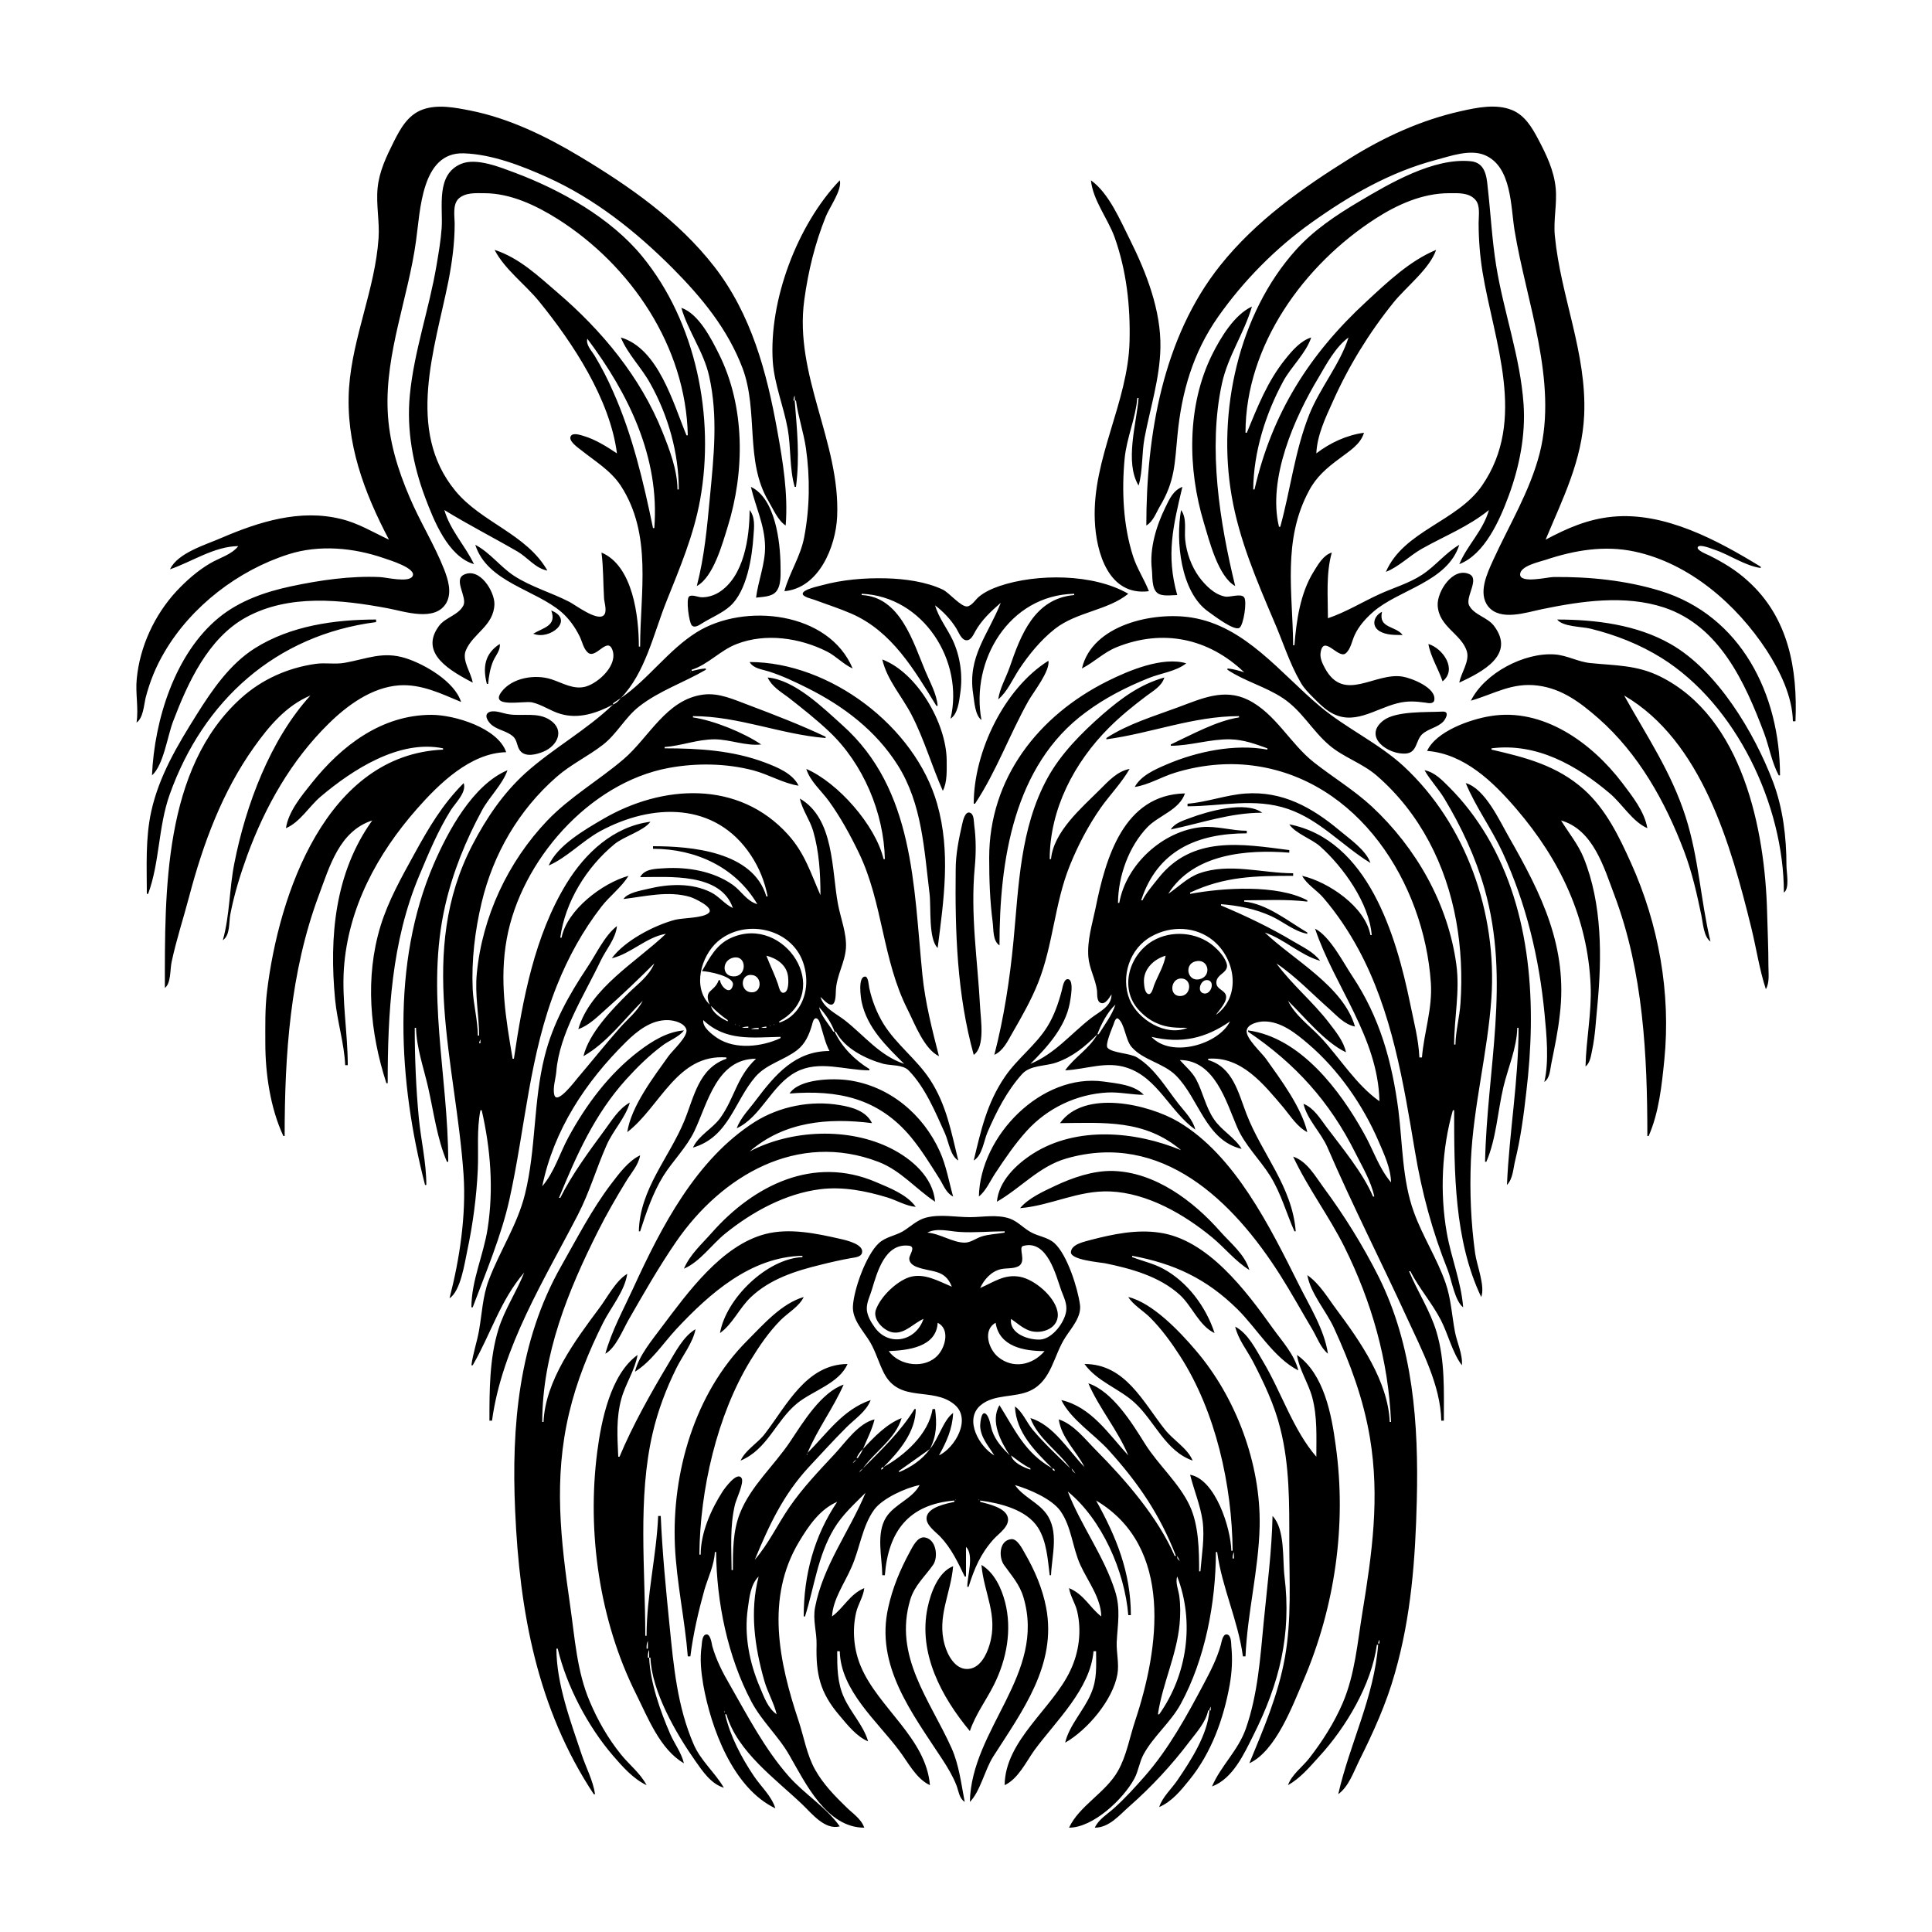 <?xml version="1.0" encoding="UTF-8"?>
<svg xmlns="http://www.w3.org/2000/svg" xmlns:xlink="http://www.w3.org/1999/xlink" width="1500pt" height="1500pt" viewBox="0 0 1500 1500" version="1.1">
<g id="surface1">
<path style=" stroke:none;fill-rule:nonzero;fill:rgb(0%,0%,0%);fill-opacity:1;" d="M 302 419 C 289.727 413.27 278.305 406.238 265 403 C 233 395 201.246 405.062 172 417.578 C 159.707 423 138 429.172 132 442 C 149 436.164 166.434 424.156 185 424 C 179.684 430.777 170.246 433.141 163 437.453 C 153.199 443.281 144.836 450.672 137 459 C 119.977 477.402 108.562 502 106.172 527 C 105 538.18 107.75 550.004 106 561 C 111.176 557.457 111.68 547.785 113 542 C 116.371 529.023 121 517.543 127.859 506 C 148.672 470.617 185 442.773 224 430.344 C 247.898 422.719 274.582 425.242 298 433.344 C 301.805 434.66 324.242 441.332 320.168 447.578 C 316.969 452.48 300 448.281 295 448.039 C 271.988 447 248.48 450.422 226 455.211 C 205.992 459.473 186 466.387 170 479.465 C 135.82 507.371 119.848 559.016 118 602 C 127 594.027 130 571.441 134.426 560 C 145.844 530.004 161.602 495.469 191 479.312 C 224.453 461 264.93 465.535 301 472.262 C 314 474.691 338 483.129 346.582 468 C 351 460.016 347.906 450 344.797 442 C 337.246 422.789 326 405 318 386 C 308.777 364.488 302 342.516 301 319 C 299 274.148 317 231 323 187 C 326.344 164 326.98 118 360 119.043 C 381.988 119.742 405.207 128.773 425 137.695 C 461.805 154.285 493.625 179.625 522 208 C 544.859 231 565 255.426 576.574 286 C 589 319.438 578.25 358.145 596.605 389 C 600.176 395.004 604 404.188 610 408 C 611.957 383.207 607.828 358.426 603.426 334 C 595.246 288.668 583.32 244.027 554.574 207 C 526.562 171 488.777 144.652 450 121.398 C 423.82 105.699 395 91.719 365 85.805 C 353.176 83.484 339.664 80.809 328 85.094 C 316.711 89.242 310.855 99.82 305.754 110 C 300 121.477 294.426 133.043 293.172 146 C 291.914 159 294.805 172 293.91 185 C 291.207 224.469 273.801 261.402 271 301 C 268.176 343.578 282.559 382.047 302 419 M 890 408 C 895.418 404.805 897.496 398.227 900.605 393 C 912.289 373.355 912 360 914.172 338 C 917.355 304.508 926.211 273.789 945.723 246 C 965.254 218.176 990.312 192.75 1018 173 C 1047.938 151.645 1079.242 133.562 1115 124.117 C 1126.328 121.121 1141.492 115.547 1153 120.531 C 1173.742 129.523 1172.859 160.359 1175.922 179 C 1184.957 234.07 1209.676 296.176 1195.371 352 C 1187.852 381.352 1171.707 407.648 1159.23 435 C 1154.617 445.117 1147.238 460.742 1155.559 471 C 1164.996 482.41 1185 475.484 1197 473.004 C 1227.648 466.656 1261.598 461.652 1292 471.672 C 1335 486 1354.738 529.656 1369.574 569 C 1373.688 580 1375.484 591.641 1381 602 L 1382 602 C 1382 539.34 1351.875 478 1289 458.723 C 1262.254 450.578 1233.863 447.672 1206 448.004 C 1201.715 448.055 1180.207 453.32 1180.207 446 C 1180.207 439.367 1195.289 436.238 1200 434.668 C 1222.414 427.195 1245.57 423.23 1269 428.211 C 1311.727 437.297 1348.281 469.258 1371.656 505 C 1382 521 1391.602 540.688 1392 560 L 1394 560 C 1395.738 519.547 1388.652 479.41 1356.984 451 C 1347.938 442.684 1337.855 436.676 1327 431.246 C 1325.566 430.531 1316.688 427.133 1318.207 424.672 C 1319.742 422.184 1328.922 426.07 1331 426.746 C 1343 430.676 1354.312 439.102 1367 441 L 1367 440 C 1333.562 419.535 1292.594 397.289 1252 401.172 C 1232.855 403 1216.727 410.098 1200 419 C 1213.348 387 1228.402 357.613 1229.961 322 C 1232 274 1211.68 230.211 1207.172 183 C 1205.988 170.641 1209 158.246 1207.828 146 C 1206.5 132.27 1200.57 120.027 1194.219 108 C 1189.469 99 1183.828 89.492 1174 85.477 C 1161.523 80.375 1146.652 83.504 1134 86.348 C 1103.355 93.246 1074.59 106.34 1048 123 C 1010.891 146.133 974.996 171.516 947.449 206 C 902.684 262.043 890 338.172 890 408 M 1133 423 C 1122.246 429.215 1114.438 439.547 1104 446.301 C 1093.754 453 1082 456.27 1071 461.309 C 1057.613 467.438 1044.992 475.266 1031 480 C 1031 463.117 1029.387 445.414 1034 429 C 1027.383 431 1023.285 438.395 1019.812 444 C 1009.539 460.574 1006.512 481.828 1005 501 L 1004 501 C 1003.66 460 995.559 419.504 1016.309 381 C 1022 370.16 1030.289 363.16 1040 356 C 1047.336 350.367 1056.258 345.23 1059 336 C 1045.559 337.809 1032.695 343.777 1022 352 C 1022.602 338.039 1029 324.547 1034.695 312 C 1047 284.383 1062.809 258.629 1081.805 235 C 1091.617 222.793 1110 208.77 1115 194 C 1094.395 202.578 1077.211 219.008 1061 234 C 1016.477 275 987.523 321.012 974 380 L 973 380 C 973.238 351 982.574 321.332 996.309 296 C 1002.43 284.715 1014.176 274 1018 262 C 1009.605 264.68 1003.176 272.301 997.809 279 C 984 296.137 976.316 316 968 336 L 967 336 C 967 268 1012.559 205.383 1068 169.691 C 1084.992 158.754 1104.477 150.031 1125 150 C 1131.988 150 1140.484 149.312 1145.566 155.215 C 1149.43 159.699 1148 167.508 1148 173 C 1148 185.832 1148.984 198.328 1151 211 C 1160 265.633 1185.801 326.047 1150.652 377 C 1131.414 405 1089.773 412.086 1076 444 C 1086 440.148 1094.484 431.359 1104 426.004 C 1121.797 416 1139.887 409 1156 396 C 1151.418 412.141 1139.316 423 1133 438 C 1152.855 430.32 1164.445 403.57 1171.32 385 C 1179.574 362.691 1184.547 338 1182.91 314 C 1180.379 277.047 1167.43 242.367 1161.59 206 C 1158.344 185.797 1157.344 165.32 1155 145 C 1154.223 136.211 1152.711 126.293 1142 125.199 C 1113 122.246 1078.711 142.547 1055 156.602 C 1037.387 167.047 1019.957 178.684 1006.172 194 C 961.441 243.695 944.984 320.137 956.25 385 C 962 418.789 975.699 450.664 989 482 C 995.734 497.344 1001 514.523 1009.34 529 C 1012 534 1016 538 1020 542 C 1023.754 545.766 1027.508 549.559 1032 552.449 C 1050.453 564.34 1066.941 550.496 1085 546 C 1092.855 544 1099 544.488 1107 545.57 C 1109 546 1113 546.605 1113.574 543.684 C 1115.391 534 1096 526.52 1089 525.324 C 1067.387 521.723 1043.637 546.047 1028.801 519 C 1026.883 515.504 1024.715 511.117 1025.27 507.004 C 1027.297 492.008 1038.93 511.645 1044.609 507.379 C 1048.672 504.324 1049.688 497.367 1051.785 493 C 1055 486.082 1060.25 480.219 1066 475.184 C 1086 457.629 1123.781 452 1133 423 M 368 438 C 361 423.367 349.582 411.805 345 396 C 363.758 407.523 383 417.301 402 428.336 C 409.844 433 415.777 441.328 425 443 C 408.758 414.492 373.773 405.766 353.465 381 C 314.852 334 337.641 270.797 348.199 218 C 351 203.5 353 188.789 353 174 C 353 168 351.234 159 356 154.277 C 361.414 149.301 369.34 150 376 150 C 396.352 150.031 416 159.359 433 170.055 C 489.965 206.129 532.578 269.172 534 338 L 533 338 C 522.734 313.312 511.254 270.605 482 262 C 487.512 275.234 498.211 285.477 505 298 C 518.836 322.754 527 351.754 527 380 L 526 380 C 525.875 364.75 519.812 349 514.199 335 C 497.242 292.742 467.34 256.664 433 227.27 C 417.805 214.266 403.391 200.32 384 194 C 391.848 209.207 407.797 220.777 418.539 234 C 444.723 266.219 473.551 309.812 479 352 C 470.941 346.668 462.336 341.188 453 338.438 C 450.707 337.766 444.773 335.695 443.176 338.605 C 441 342.27 448.73 347.527 451 349.336 C 461.855 358 474 365.148 481.898 377 C 506.676 415 497 460.207 497 502 L 496 502 C 496 479 491.539 439.391 467 429 C 468.531 441.113 468.262 453 469 465 C 469.316 468.293 471.746 475.539 468.398 478 C 462.891 482 446.922 469.801 442 467.258 C 427.914 460 412.289 455.66 399 447 C 388.367 440 380.293 428.828 369 423 C 378.285 452.078 415.676 457.699 435.996 475.301 C 441.848 480.367 446.574 487.094 450 494 C 451.996 498 452.965 503.648 456.395 506.629 C 462.457 512 471.254 494.555 475.258 504.062 C 480.297 516.031 464.922 530.012 455 533 C 445.438 535.793 436.832 530.211 428 527.359 C 415.59 523.352 397.852 526.02 389.434 537.039 C 379.633 550 406.699 544 413 545.289 C 420.734 547 427.406 552 435 554.23 C 449.27 558.508 463.371 553.645 476 547 C 455.203 567 429.355 581 408 600.172 C 390.539 616 377.57 635.227 366.785 656 C 323.727 739 353.949 825 359.91 912 C 362 943.555 356.898 977.473 349 1008 C 357.707 1002.246 360.715 980.742 362.789 971 C 367.168 950.441 370 929 370.961 908 C 371.637 892.566 370 877.301 373 862 L 374 862 C 380.922 892.199 383.352 923.215 378.574 954 C 375.406 974.445 366 994.195 366 1015 L 367 1015 C 377.195 988 389.34 959.238 395.574 931 C 407.918 875.129 410.914 818.832 432.449 765 C 441.168 743.203 452.496 722.582 466.887 704 C 473.441 695.535 482.289 689.129 488 680 C 467.875 685.504 440.168 706.391 436 728 L 435 728 C 438.754 700.117 455.484 673.176 477 655.465 C 484.523 649.27 499.551 645.262 505 638 C 476.41 641.691 454.387 662.211 439.812 686 C 415.172 726.219 405.773 776 399 822 L 398 822 C 392.656 790.574 387.625 761.094 393.426 729 C 404.371 668.406 457.336 607.77 519 596.262 C 540.477 592.254 563.809 592.574 585 598.152 C 596.684 601.23 608.258 608.238 620 610 C 615.547 600.527 603.293 595.59 594 592.062 C 569 582.59 542.41 581 516 581 L 516 580 C 529.359 579 541.332 574 555 574.004 C 567 574.148 578.949 579.324 591 578 C 577.293 568.789 554.371 559.418 538 557 L 538 556 C 573.438 556.004 606.219 570.23 641 573 L 641 572 C 621.422 562.723 601.309 555 581 547.32 C 569.805 543.176 558.277 537.691 546 539.289 C 517.238 543.035 504 572.543 484 589.562 C 464.715 606 442.582 618.66 425 637 C 394.355 669.078 374.387 711.75 370.172 756 C 368.617 772.27 371.867 787.816 372 804 L 371 804 C 370.898 792 367.566 780.051 367 768 C 366 745.629 368.719 722.766 373.883 701 C 382.883 663.078 402.602 629.074 432 603.285 C 443.238 593.43 456.352 587.34 468 578.32 C 478.852 570 485.211 557.172 496 548.668 C 511.684 536.312 530.902 530 548 520 L 548 519 C 544.18 519.176 540.707 520.152 537 521 L 537 520 C 549.711 516 559.391 504.75 572 500 C 594.418 491.316 620.906 495.191 642 505.809 C 649.191 509.43 654.719 515.754 662 519 C 643.492 474.785 577.934 467.809 541 490.816 C 518.852 504.613 503.516 527.285 482 542 C 501 522.574 507.508 491.707 517.398 467 C 527.742 441.16 538.605 415.551 543.574 388 C 555.18 323.656 540.457 250.117 498.574 199 C 474.23 169.285 435.633 147.617 400 134.191 C 388.664 130 370 122.207 358 127.227 C 338.234 135.496 344 160.453 342.91 177 C 342.25 186.652 340.527 196.461 338.918 206 C 333.211 240 321.438 272.703 318.172 307 C 315.609 334 320.656 361 330 386 C 336.777 404 347.746 432 368 438 M 652 140 C 618.988 174.516 596.809 233.379 600 281 C 601.297 298.5 608.461 315.738 611.574 333 C 614.176 347.426 612.914 364.184 617 378 L 618 378 C 621 354.23 618.875 334.57 617 311 L 618 311 C 619.676 323.441 623.891 335.52 625.727 348 C 629 371.012 628.703 394.129 624.391 417 C 621.52 432.211 612.996 444.383 609 459 C 635.871 456.641 648.938 424.371 649.961 401 C 652.48 343.477 616.473 291.434 624.426 233 C 627.477 210.598 632.727 189 641.199 168 C 644 161.004 653.996 147.277 652 140 M 847 140 C 848.551 155.477 860 169.52 865.309 184 C 874.617 210.156 877.66 237.395 876.984 265 C 875.82 312.539 847.93 356 850 404 C 851 429.246 860.895 463 892 459 C 888.41 449.746 882.789 441.488 879.746 432 C 872 408.098 870.801 380.777 873.172 356 C 874.699 340 881.707 324.832 883 309 L 884 309 C 882.449 328.625 873 358.754 884 377 C 887.355 365.648 886.371 352 888.609 340 C 892.977 317 900.488 293.73 900.945 270 C 901.508 241 890 211.562 877.246 186 C 869.691 171 861 150 847 140 M 959 455 C 947 405.797 937.793 348.191 948.66 298 C 953.355 276.328 965.996 258.703 972 238 C 958.273 244.395 947.785 262 941.246 275 C 921.312 315 922 364.051 934.719 406 C 938.809 419.578 945.836 447.777 959 455 M 529 239 C 534.281 257.332 546.309 273 550.574 292 C 557.605 323.371 554.176 354.418 551.172 386 C 548.906 409.754 547 431.715 541 455 C 553.867 448.062 560.867 422.199 564.973 409 C 578.305 366.152 578.574 315.758 558.246 275 C 552.27 263.016 542.434 243.566 529 239 M 1047 262 C 1040.453 282.684 1024.609 301.438 1016.449 322 C 1005.227 350.289 1002 380.023 994 409 L 993 409 C 984 371.746 1005 324.191 1023.801 293 C 1030 282.402 1036.902 269.434 1047 262 M 456 263 C 488 305.621 512.324 355.188 508 410 L 507 410 C 499.59 374.102 491 337.57 476 304 C 471.891 294.465 467 285 461.574 276 C 459.188 272.164 454.75 267.707 456 263 M 617 307 L 617 311 L 616 311 C 616.176 309.316 616.316 308.508 617 307 M 583 378 C 586.617 393.621 593.66 407.473 593.984 424 C 594.25 437.559 588.723 450.66 587 464 C 591.852 463.387 598.809 463.449 602.348 459.582 C 606.824 454.688 606 445.137 605.996 439 C 605.777 420.594 602 387 583 378 M 914 462 C 905.215 430.809 910.809 408.352 918 378 C 910.766 380.824 908 387.395 904.758 394 C 897.727 408.297 892.387 426 894.285 442 C 894.895 447.176 894 456.562 898.434 460.258 C 902 463.375 909.504 462 914 462 M 582 396 C 581.941 417.164 577.703 447.789 558 460.004 C 554 462.445 548.645 464.062 544 463.672 C 541.715 463.48 537 461.402 535 463.117 C 532.457 465.336 534.965 483 537 485.379 C 539.172 488 542.953 485.262 545 484 C 551.848 479.695 560.848 476 566.816 470.609 C 579.879 459 583.992 432.387 585 416 C 585.535 409.316 586.438 401.578 582 396 M 917 396 C 912.633 419.504 916.52 459.59 938 474.777 C 941.852 477.492 958.578 490.477 962.438 487.34 C 965.484 485 968.355 467 965.934 463.758 C 963.387 460.441 954.703 464 951 463.148 C 942.73 461.523 935.91 454.512 931 448 C 925 439.711 921.191 429.223 920.172 419 C 919.41 411.406 921.699 402.598 917 396 M 303 419 L 302 420 L 303 419 M 1200 419 L 1199 420 L 1200 419 M 367 530 C 365.859 522.273 358.402 512.824 361.66 505.016 C 367.262 491.598 383.395 486 383.871 469 C 384 459.184 372.387 440.082 360 446.27 C 352 450.34 362.879 463.605 359.805 470 C 356 477.648 345.766 479.27 340.789 486.016 C 324.934 507.512 350.445 521.191 367 530 M 1133 530 C 1150.969 521.609 1176.809 508.355 1160 486.016 C 1154.969 479.199 1144.387 477.531 1140.613 470 C 1137.453 463.625 1149 449.496 1140.773 445.746 C 1127.926 440 1115.629 459.41 1116.211 470 C 1117 486.82 1135 492.191 1138.938 506 C 1141 513.707 1134.277 522.574 1133 530 M 727 548 L 728 548 C 727.172 538.531 722 529.652 718.426 521 C 708.926 498.352 698.891 463.367 669 462 L 669 461 C 716.887 463.059 748.691 513.223 738 558 C 743.738 554.211 744.66 544.359 745.57 538 C 747.562 524.109 745.555 509.707 739.691 497 C 735.465 488 728.82 479.789 726 470 C 732.543 475 738.203 481 742.539 488 C 744.262 490.789 746.293 496.574 750 497.078 C 753.836 497.578 755.844 492.582 757.309 490 C 762.336 481.145 769.422 474.621 777 468 C 767 493.246 751 509.801 755.59 539 C 756.492 544.773 757 555.312 762 559 C 753.438 513 783.348 462.047 834 461 L 834 462 C 803 464.703 792.43 493.277 783.922 518 C 781 526.371 776.305 534.156 775 543 C 781.918 537.27 786.168 527.477 791 520 C 798.824 508.215 807.906 497.047 819 488.285 C 835.867 475 860 474 876 461 C 848.984 445.293 804.961 445.195 776 455.004 C 770.312 457 764.652 459.457 760 463.328 C 757.445 465.461 754.48 470.395 750.949 470.824 C 746.23 471.398 736.883 460.117 732 457.785 C 719 451.605 702.234 449.363 688 449.016 C 671.273 448.605 654.172 450 638 454.43 C 635.465 455.145 623.207 457.645 623.207 461 C 623.207 463.352 630.285 465 632 465.574 C 641.691 469.199 651.496 472.285 661 476.426 C 692.48 490.133 709.809 520.016 727 548 M 726 469 L 725 470 L 726 469 M 428 474 C 432.285 485.777 422.461 487.082 414 492 C 426.812 497.363 446.438 481.297 428 474 M 1089 493 C 1083.547 485.738 1070 488 1073 475 C 1066.852 478.031 1064.262 485.691 1071 490 C 1076.312 493.176 1083 493 1089 493 M 840 519 C 849.508 514.148 856.855 506.562 867 502.453 C 902.93 488 938.367 495.555 966 522 C 961.691 520.621 957.523 519.371 953 519 L 953 520 C 966.453 529 982.395 533 996 542.004 C 1011 552 1018.691 567.203 1032 578.531 C 1043 588 1057.648 592.434 1069 602.289 C 1102.555 631.43 1122.75 671.605 1130.574 715 C 1134.383 736.109 1135.371 757.672 1133.91 779 C 1133.18 789.695 1130.223 800.301 1130 811 L 1129 811 C 1129 790.098 1133.543 770 1130.719 749 C 1124.359 701.805 1099.637 658.34 1065 626.09 C 1051 613.18 1034.82 603.477 1020 591.789 C 1001.73 577.383 990.211 553.828 969 543.371 C 950.355 534.184 932.867 542.391 915 549 C 896.211 556 875.82 562 859 573 L 859 574 C 893.762 569.32 926.379 556.004 962 556 L 962 557 C 944.582 559.609 924.926 570.551 909 578 L 909 579 C 924.461 579 939.566 573.711 955 574.016 C 965.434 574.223 974.383 577.559 984 581 L 984 582 C 958.789 577.32 929.273 583.473 906 593.426 C 897 597.266 885.836 602.078 881 611 C 891.699 609.398 901.68 603.223 912 600.027 C 931.309 594.043 951.977 591.797 972 594.285 C 1054.652 604.57 1105.613 685.656 1110.91 763 C 1112.285 783.105 1105.602 801.395 1104 821 L 1102 821 C 1101.391 806.809 1097.617 793 1094.801 779 C 1084 726.477 1062.191 652 1001 640 C 1005.668 647.129 1018.355 651.238 1025 657.176 C 1042.965 673.211 1062.973 701.16 1065 726 L 1064 726 C 1060 704.012 1031.371 684.715 1011 680 C 1014.57 686.684 1022.445 691.195 1027.422 697 C 1038 709.371 1046.938 722.664 1054.691 737 C 1080.801 785.27 1089.617 840.535 1098.586 894 C 1103.957 926.02 1111.969 955.828 1124 986 C 1127 993.605 1129.52 1010.133 1136 1015 C 1134.426 995.039 1126.656 976.598 1123.25 957 C 1117.852 926 1119.383 892.141 1128 862 L 1129 862 C 1129 909.777 1129 963 1150 1007 C 1153.277 998.598 1146.473 982.066 1145.281 973 C 1142 949.219 1140.988 925.004 1142 901 C 1143.895 858.668 1155 817.242 1157.91 775 C 1162.406 709.383 1138.609 640.293 1090 595.09 C 1070.453 577 1045.426 565.699 1025 548.562 C 994.336 523 967 486.082 925 479.438 C 895.348 474.762 848 485 840 519 M 114 694 L 115 694 C 124 669.68 122.824 642 131.691 617 C 157.734 543.828 214.176 493 292 483 L 292 481 C 259.867 481 225.703 485.832 198 503.23 C 178.484 515.484 164.605 535.789 152.574 555 C 137.762 578.656 123.512 602.391 117.426 630 C 112.801 651 114 672.676 114 694 M 1209 481 C 1213.352 486.719 1228.172 486.422 1235 488.129 C 1254.578 493.02 1272.824 500.145 1290 510.812 C 1348 547 1385 625.188 1385 693 C 1389.656 689.785 1387 677.406 1387 672 C 1387 650.199 1384.316 627.523 1376.574 607 C 1362 568.664 1333.289 520.621 1297 500 C 1270.797 485 1238.68 481 1209 481 M 388 500 C 376.254 507.484 374.699 518.246 378 531 L 379 531 C 379.484 525 380.574 518.668 383 513 C 384.832 509 388.766 504.594 388 500 M 1109 500 C 1110.723 510.012 1116.84 519.309 1120 529 C 1131.668 519.75 1120.27 503.348 1109 500 M 128 767 C 132.801 763.609 132 752.582 133.211 747 C 136.848 729.82 142.402 713 146.883 696 C 157.715 655 172.527 614.73 197.289 580 C 208.828 563.816 222.234 547.816 241 540 C 209.867 574.109 190.801 625.277 182 670 C 178 689.809 178.473 710.523 173 730 C 178.812 726.016 177.605 716.258 178.805 710 C 181.809 694.312 186.559 679 192 664 C 206 626 226 590.594 255 562.004 C 269.629 547.551 288.754 533.578 310 532.09 C 327.281 531 342.531 538.566 358 545 C 352.957 529.211 330 515.812 315 511.027 C 297.391 505.434 285 511.473 268 514.535 C 260.438 516 252.605 514.34 245 515.43 C 223.355 518.527 203.258 527.461 187 542.172 C 126.719 596.707 128 692.586 128 767 M 1142 544 C 1160.219 538.754 1173.895 529.676 1194 532.289 C 1212.918 534.746 1227 545.5 1241 557.715 C 1272.227 585.207 1293 622.465 1307.574 661 C 1313.734 677.328 1317.477 694 1321 711 C 1322.227 717 1322.789 727.363 1328 731 C 1320.32 698.75 1318.938 666.059 1308.656 634 C 1297.5 599.215 1278.516 571.461 1261 540 C 1321.352 575.258 1343.91 656.32 1359.625 720 C 1363.582 736.031 1365.875 752.246 1371 768 C 1374 762.816 1373 756 1373 750 C 1373 736.281 1372.348 722.656 1372 709 C 1370.418 644 1352.984 557.008 1289 525.246 C 1270.836 516.23 1254.223 516.797 1235 514.824 C 1225.418 514 1216.73 508.758 1207 508.09 C 1183.262 506.465 1152.637 522.645 1142 544 M 685 512 C 688.723 528.074 700.316 540.621 707.742 555 C 717.617 574.129 723.348 594.48 732 614 C 735.582 607.262 735 597.477 734.996 590 C 734.656 561.602 712.238 522.324 685 512 M 814 513 C 779.637 534.555 756 583.699 756 624 L 757 624 C 773.609 599 783.828 570.164 798.574 544 C 802.602 537 815.32 521 814 513 M 582 514 C 584.969 519.137 591.703 519.645 597 521.344 C 607.391 524.676 617.262 529.379 627 534.246 C 655 548.27 679.969 567.195 696.945 594 C 715.973 624.039 717.504 659.734 721.715 694 C 722.973 704.238 720.699 729 728 736 C 732.797 698.254 738.254 661.434 727.574 624 C 710.457 564.027 644.25 514 582 514 M 776 734 C 776 668.598 786.809 594.254 843 553 C 858 541.793 874.668 533.332 892 526.398 C 901 522.734 913.266 521.246 921 515 C 902.57 509.551 876.266 520.641 860 528.754 C 806 555.621 768 604.398 768 666 C 768 683 768.547 699.281 770.719 716 C 771.473 721.805 770.672 730.465 776 734 M 536 521.332 C 536.773 521.332 536 521.832 535.668 521.668 L 536 521.332 M 596 526 C 599.227 533 606 537 612 541.426 C 622.945 550 633.883 558.633 643.961 568.172 C 670.176 593 686.258 631.055 687 667 L 686 667 C 679.75 640.684 650.547 607.594 626 597 C 629 606.652 637.766 614 643.57 622 C 652.648 634.621 659.984 648.031 666.742 662 C 685.625 701.031 684.918 745 704.758 784 C 710.277 795 717.578 814.562 729 820 C 723.758 799.734 718.262 778 716.168 757 C 709.238 688 710 613 654 563 C 639 549.508 616.965 527.832 596 526 M 772 819 C 778.965 815.727 782.312 808.414 786 802 C 793.305 789.293 800.559 776.645 806 763 C 817.73 733.582 818.688 701.504 830.605 672 C 836.969 656.238 844.945 641 854.723 627 C 861.836 617 870.867 607.766 877 597 C 867.602 598.695 860.48 606.52 854 613 C 839.871 627.125 818 645.629 816 667 L 815 667 C 815 628.348 834 592 861 565 C 869.977 556.012 879.859 548.016 890 540.375 C 895.352 536.344 902 532.766 904 526 C 885 531.387 870.742 542 856 554.719 C 839.766 569 823.762 585 813.312 604 C 791.914 643 790.945 688 786.828 731 C 784 760.43 779.418 790.324 772 819 M 482 542 C 480 544.445 478.762 545.699 476 547 L 476 546 L 482 542 M 380 552.781 C 374.879 555 379.375 561 382 563.062 C 386.84 566.812 393.309 567.582 397.941 571.418 C 401.879 574.68 400.949 579.086 403.742 582.773 C 407.883 588.23 416.777 585.734 422 583.535 C 432.895 579 438.777 566.742 426.984 559 C 417.422 552.668 405.586 556.211 395 554.562 C 390.738 554 384.348 551.074 380 552.781 M 1119.941 552.484 C 1107.75 553.141 1083.84 551.801 1074 559.418 C 1057.754 572.027 1078 586.445 1091.996 585 C 1100.234 584 1099.184 575.02 1104 570.215 C 1108.934 565.555 1116.188 565 1120.773 560 C 1123 557.266 1125.355 552.191 1119.941 552.484 M 222 643 C 232.996 638.344 239.996 626.039 249 618.438 C 273.781 597.52 310 574.008 344 581 L 344 582 C 253.199 586 216.336 694.574 207.285 770 C 205.688 783.301 206 796.617 206 810 C 206 833.648 209.91 860.422 220 882 L 221 882 C 221 819 225.262 754.688 247.574 695 C 256 672.387 263.535 645.301 289 637 C 259.883 677.656 255.531 727.273 260.172 776 C 261.785 793 267.273 810.105 268 827 L 270 827 C 270 802 265.367 777.145 267 752 C 270.332 704.645 292.922 663 323.715 628 C 340.859 608.527 365.27 584.57 393 584 C 386.598 565.172 352.871 555.008 335 555 C 296.438 555 265.242 578.797 242 608 C 234 618 223.938 630.066 222 643 M 1108 583 C 1136.91 585.285 1159.297 607.039 1177.27 628 C 1211.168 667.531 1232.66 712.5 1234.961 765 C 1235.883 786.051 1231.434 807.016 1231 828 C 1234.633 825.246 1235.289 819.316 1236.195 815 C 1238.578 803.68 1239 792.441 1240.172 781 C 1243.766 743.234 1244 701.789 1229.547 666 C 1225.32 655.578 1217.855 646.535 1212 637 C 1237 644.207 1245.266 673.367 1253.426 695 C 1275.82 754.395 1279 819.246 1279 882 L 1280 882 C 1287.98 864 1290.227 842.414 1292.168 823 C 1297.367 771.012 1287.797 717.676 1266.305 670 C 1256.996 649.352 1247 628.594 1230 613.172 C 1209 594.367 1184.566 588.09 1158 582 L 1158 581 C 1192.984 576.578 1223.953 594.016 1250 616.133 C 1259.555 624.246 1267.508 638 1279 643 C 1276.758 630 1267.383 618.281 1259.625 608 C 1236 576.816 1198 549.125 1157 556 C 1141.488 558.484 1115 567.754 1108 583 M 330 920 L 331 920 C 331 902.477 326.828 885.391 325.172 868 C 322.977 845 322 821.121 322 798 L 323 798 C 323.316 813.188 328.961 829.23 332.348 844 C 336.672 863 339.348 884.215 347 902 L 348 902 C 348 835 330.281 770.066 345.652 703 C 351.602 677.027 361.629 652.391 374.309 629 C 379.887 618.715 390.324 608.828 394 598 C 367 609.402 347.719 645.492 336.719 671 C 303.59 747.832 309.422 840.457 330 920 M 1106 598 C 1110.438 605.789 1116.75 612.309 1121.398 620 C 1134.621 642 1145.543 665.367 1152.574 690 C 1172.953 761.418 1154.484 830.062 1153 902 L 1154 902 C 1161.734 884.023 1162.75 863 1167.234 844 C 1170.801 829 1177.68 813.613 1178 798 L 1179 798 C 1179 839.176 1171.754 879.133 1170 920 C 1174.699 915.137 1174.816 907.348 1176.375 901 C 1180.637 883.641 1183 865.73 1185 848 C 1193 781.234 1189.516 708.363 1154.398 649 C 1146 635 1136.543 622.527 1125 611 C 1119.555 605.562 1113.824 599.512 1106 598 M 360 608 C 343.492 624.508 332.855 642.676 321.695 663 C 311.82 681 301.477 699.277 295.434 719 C 283.223 759 287.246 801.789 300 841 L 301 841 C 301 786.531 304 731 325.426 680 C 332.672 662.715 340 645 350 629 C 353.547 623.387 362.461 615.113 360 608 M 1138 608 C 1145.82 626.789 1158.195 643.512 1166.691 662 C 1184.965 701.773 1195 743.602 1199.172 787 C 1200.719 803.215 1202.793 824.066 1199 840 C 1203.316 837.043 1203.434 830.828 1204.398 826 C 1206.926 813.379 1209.625 800.789 1211 788 C 1217.422 735.633 1197 694.414 1171.578 650 C 1164.305 637.309 1153 612.238 1138 608 M 426 672 C 440.309 665.746 452 653 466 645.309 C 506.426 623.441 555.41 622.285 582.996 664 C 589.469 673.789 593.77 684.504 596 696 L 595 696 C 584.664 661 536.492 657 507 657 L 507 659 C 539.984 659 570.965 673.117 588 702 C 579.543 699.488 575.836 692 568.996 687.043 C 554 676.398 533.973 673 516 674.09 C 509.27 674.551 500.473 674.363 497 681 C 519.379 681 559.621 677.406 569 705 C 562.633 702.031 558.383 696.012 552 692.809 C 536.934 685.254 518.898 686.25 503 690.129 C 497.195 691.547 487.52 693 484 698 C 501 696 518.996 691.344 536 696.441 C 538.711 697.254 554.613 704.52 550.363 708.684 C 545.996 713 530 712.527 524 714.156 C 507.828 718.473 485 730.359 475 744 C 490 740.406 501.652 727.641 517 725 C 494.344 746.684 458.219 767.207 449 799 C 457.277 796.254 464.562 788.762 471 783.051 C 483.723 771.762 495.973 760.027 508 748 C 503.723 758 495.461 763.656 488 771.016 C 475.242 783.613 457.305 802.051 453 820 C 471.207 809.625 484.414 791.594 499 777 C 494.828 785.375 487.371 791.086 481.285 798 C 470 810.758 459.441 824.062 448.422 837 C 446.348 839.434 432.316 858.164 430.355 850 C 429 844.676 431.484 837.355 431.914 832 C 434.309 802.223 453.652 772.652 466.32 746 C 470.504 737.199 477.98 729 479 719 C 469.289 726.492 462.777 741 456 751 C 441.66 772.508 429.211 794.727 422.895 820 C 414 855.117 416.285 892 407.625 927 C 401.727 951 388 971.156 379.426 994 C 374.707 1006.535 374.211 1020 371.914 1033 C 370.32 1042.086 367.184 1050.832 366 1060 L 367 1060 C 380.938 1036.031 388.484 1009.395 407 988 C 401 1003.109 391.844 1016.445 387 1032 C 379.988 1054.703 380 1079.469 380 1103 L 382 1103 C 389.684 1046 422.809 993.242 448.742 943 C 457.812 925.426 463 907 471 889 C 476 877.602 485.535 868.031 489 856 C 480 861.109 475 870 469 878 C 457 894.293 443.988 912 435 930 L 434 930 C 447.688 896.633 461.711 865.035 486.172 838 C 494.637 828.641 503.926 819.516 514 812 C 519 808.02 527.262 805.145 531 800 C 517.887 801.07 506.234 808.348 496 816.129 C 473 833.602 455 857.738 441.309 883 C 434.434 895.684 430.465 910 421 921 C 430 877.219 454.59 840.039 486 809.004 C 494.789 800.32 505.973 791.465 519 792.039 C 523.613 792.246 531 794.098 532.824 799.043 C 534.758 804.328 522 815.723 519 820 C 507.453 836.188 490 859 487 879 C 512.594 859.367 525.691 818 564 821 L 564 822 C 542.465 829.469 539 851.309 531.395 870 C 519.652 898.73 496.676 923.191 496 956 L 497 956 C 501.816 941.203 506.805 926.312 515 913 C 522.566 901 533 891 539.219 878 C 549.547 856.027 556.648 822 587 822 C 571.965 836 570.465 852.281 559.211 868 C 553 876.484 542.461 881.434 538 891 C 565.906 882.793 569.965 855.254 586.465 836.039 C 595.176 826 608.715 823.223 618.961 815.238 C 625.176 810.395 628.223 803.363 630.363 796 C 630.777 794.578 631.516 790.121 633.832 790.633 C 636 791.133 636.859 795.195 637.41 797 C 639.375 803.438 640.848 810.016 644 816 C 617.406 816.004 601.988 834.195 587 854 C 581.848 861.035 575 867.676 572 876 C 591 867.133 598.945 842.457 618 832.324 C 635.93 822.785 656 831 675 831 L 675 830 C 663.633 823.008 653.762 813.18 648 801 L 649 801 C 655.793 814.094 672.254 822.219 686 826 C 692 827.453 700.941 826.434 705.535 831.148 C 718.328 844.27 726.293 863.535 733.695 880 C 736.523 886.297 737.82 897.426 744 901 C 738.516 878.746 734.82 857.621 721.922 838 C 711.609 822.316 695.977 811 686 795 C 680.758 786.445 677 776.781 674.887 767 C 674.504 765.34 674.188 758.207 671.711 758.207 C 665.844 758.207 668.359 775 669 778 C 673.371 798.129 687.965 812 702 826 C 682.816 819.469 671.363 804.309 656 792.211 C 649.348 787 639.434 782.672 637 774 C 639 775.57 643.418 781.262 646.402 779.742 C 648.965 778.438 648.848 771.449 648.961 769 C 649.492 757.305 656 747.523 656.789 736 C 657.43 724.613 652.691 713.039 650.609 702 C 645.613 675.496 647.879 635.535 621 620 C 623 629 628.668 636.305 631.277 645 C 636 661.004 637 678.418 637 695 C 629.363 677.746 624.949 662.555 611.828 648 C 573.414 605.387 514 609.059 468 636.012 C 454 644.184 432.527 656.578 426 672 M 863 772 C 862.977 781.594 853.66 785.344 847 790.516 C 830.996 803 819.207 818.004 800 826 C 813 813 826.938 797.781 830.539 779 C 831 776.242 834.336 760.207 828.922 760.207 C 825.801 760.207 824.93 767 824.371 769 C 821.844 778.68 818.477 788.465 813.184 797 C 804.168 811.551 789.859 821.82 780.195 836 C 766.176 856.57 761.68 877.41 756 901 C 762.633 897.227 763.832 885.695 766.719 879 C 773.598 863.047 781.758 847.055 793.43 834.02 C 799.871 826.82 811.258 828 820 825 C 832.961 820.477 842.449 812.551 852 803 C 845.543 814.586 834.379 820.551 827 831 C 843 830.309 858.969 823.574 875 829 C 898.824 836.785 908.504 863.266 928 877 C 926.184 869.27 919.785 863.117 915 857 C 905 844.27 897 830 883 821.094 C 877.383 817.539 863.754 817.727 859.934 813.543 C 857.738 811.141 863.609 798.047 864.676 795.004 C 865 794 866.312 789.355 868.277 791 C 873.281 795 873.809 807.363 878.527 812.824 C 887.492 823.195 903.176 825.215 912.984 835.016 C 930.984 853 936 885.367 964 892 C 958.867 883.266 948.371 877.68 942.52 869 C 936 859.469 934 848.027 928.676 838 C 925.391 832 920.477 828.062 916 823 C 942.992 823.02 952 855.32 960.43 875 C 966.512 889.211 978 900.008 986.188 913 C 994.609 926.586 998.602 941.562 1005 956 L 1006 956 C 1003.227 921.141 979.883 896.16 967.812 865 C 961.465 848.621 957.246 828.559 938 823 L 938 822 C 963.934 820 981 841.691 996.574 860 C 1002 866.574 1007.23 875 1015 879 C 1010.414 859.688 994.301 838.039 982.859 822 C 979.445 817.215 967 806.043 967.918 800.043 C 968.621 795 976.879 793.152 981 793.055 C 994.434 792.73 1006.406 802.508 1016 810.73 C 1039.25 830.656 1058.188 858 1070.281 886 C 1074.629 896.086 1079.77 907 1080 918 C 1070.453 906.773 1066.211 892.676 1059 880 C 1040.633 846.824 1009.766 805.492 969 800 L 969 801 C 1005.707 825.766 1032.395 855.297 1052.246 895 C 1057.727 906 1064.473 917 1067 929 L 1066 929 C 1058.227 910.613 1041.902 891.035 1029.871 875 C 1024.844 868.293 1020 860.141 1012 857 C 1015 869.465 1025.633 879.223 1030.715 891 C 1049.953 935.621 1072 978.758 1092.309 1023 C 1103.57 1047.598 1118.43 1075.324 1119 1103 L 1121 1103 C 1121 1079.805 1122 1056.484 1115.277 1034 C 1110.238 1017.266 1100.645 1003 1094 987 L 1095 987 C 1101.723 1000.172 1111.875 1011.699 1118.742 1025 C 1124.391 1036 1127.633 1050.258 1135 1060 C 1135.762 1051.461 1131.191 1042.379 1129.609 1034 C 1127.219 1021.309 1126.59 1008.281 1122.305 996 C 1115.676 977 1104.566 960 1097.695 941 C 1088.641 916.074 1089 888.105 1085.719 862 C 1080.75 824.207 1071.324 790 1050 758 C 1042.812 747.215 1032.66 727 1021 721 C 1036 765.766 1069.969 805.301 1071 855 C 1053 842.336 1040.703 822 1025.91 806 C 1017.387 796.797 1005.453 788.457 1000 777 C 1012.996 789.73 1028.566 809.18 1045 817 C 1043.391 808.656 1036.855 800.629 1031.766 794 C 1019.207 777.648 1003.211 764.617 991 748 C 1005.914 758 1018.609 771.5 1032 783.285 C 1038 788.602 1043.773 795.406 1052 797 C 1042.957 765.672 1004.207 745.254 982 724 C 997.324 729.219 1009.438 741.516 1025 746 C 1019.867 739.047 1011.293 735.168 1004 730.801 C 986.18 720.129 967 711 948 703 L 948 702 C 961.461 703.062 974.656 705.656 987 711.309 C 996.215 715.527 1004.941 723.207 1015 725 L 1015 724 C 1000.449 715.418 983.336 701.523 966 700 L 966 699 C 982.723 699 998.34 698 1015 700 L 1015 699 C 991.309 686.516 949.664 689.234 924 694 L 924 693 C 951 680.371 974.48 680 1004 680 L 1004 678 C 980.207 678 954.312 669.691 931 678.09 C 922 681.332 914.816 688.684 907 694 C 926.504 662.824 967.941 659.391 1001 662 L 1001 660 C 964 655.242 925.645 648.434 899.211 682 C 894.988 687.363 890 693 887 699 L 886 699 C 898.629 660.258 929.516 647 968 647 L 968 645 C 956.414 645 944.523 641.125 933 642.172 C 903 645 874.359 671 869 701 L 868 701 C 868.172 680.141 876.41 657.109 891 642.039 C 899.926 633 915.645 628.816 920 616 C 872.281 617 858.391 666.363 850.602 705 C 848 717.594 844 730.008 845 743 C 845.75 752 850.535 760.086 851.711 769 C 852 771.73 851.285 777.191 854.43 778.594 C 858.215 780.277 861.336 774.41 863 772 M 922 624 L 922 626 C 948.43 626 974 619.188 1000 628.078 C 1024.875 636.609 1042 656.52 1064 670 C 1060.543 660 1048 651.469 1040 644.754 C 1018.559 626.789 995.652 614.082 967 616.09 C 951.859 617.152 937.223 622.801 922 624 M 909 644 C 933 639.027 955 631 980 631 C 967.176 621.457 937.461 630 924 635.062 C 918.723 637.066 912 639.016 909 644 M 756 819 C 765 812.758 761.418 791.395 760.961 782 C 759 745 753.277 710.336 756.828 673 C 757.816 662.633 757.828 651.32 756.426 641 C 756 638.27 756.418 632.695 753.504 631.176 C 749.27 629 747.57 637.562 747 640 C 744.402 651.402 742 663.27 742 675 C 741.426 723.625 743 772 756 819 M 605 794 L 605 793 C 647.648 769.227 608.973 710 568 728 C 556.195 733.066 551 743.488 545 754 C 549.805 754.016 570.68 758 569 765 C 567 773.32 559.543 766 559 761 L 558 761 C 554.625 770.633 546 768.016 551 780 C 537.375 766.508 544.328 742.461 557 731.184 C 577.621 713 613.949 720.176 623.453 747 C 625.906 754 626.688 761.766 625.383 769 C 623.324 780.426 616.355 790.383 605 794 M 944 788 C 946.473 784.246 953.602 777.27 951.645 772.262 C 950 768.352 944.516 768 944.379 763 C 944.176 755.711 955.484 755.398 952 747 C 950 742.023 946 737.727 942 734.324 C 929.184 723.598 909.488 722 895 730.477 C 876.688 741.312 868.836 767.152 884 784 C 888 788.395 892.574 792 898 794.336 C 905.91 798 913.508 798 922 798 C 905 805.082 883.391 791.496 877 776 C 869.91 758.32 877 736.281 894 727 C 909.215 718.496 928.43 719.117 942 730.328 C 959.211 744.543 963.961 773.633 944 788 M 518 724 L 517 725 L 518 724 M 595 742 C 603 744 610.691 749.086 611.816 758 C 612.168 760.801 612.801 770.793 608 770.793 C 605.508 770.793 604.629 766 603.996 764 C 601.414 756.508 597.863 749.383 595 742 M 905 742 C 903.609 750.086 898.977 757.383 896 765 C 895.438 766.645 894 773 891.301 771.652 C 888.727 770.59 888.355 765.32 888.184 763 C 887.414 752.621 895.676 744.691 905 742 M 569.996 743.387 C 579.484 742.016 580 756.688 570.996 758 C 559.957 759.227 559.871 745 569.996 743.387 M 928 746.438 C 938.504 743.625 941.258 758.266 931 760.332 C 921.98 762.148 919.191 748.805 928 746.438 M 583.996 757 C 592 758 591.668 771.238 583 770.418 C 574.219 769.582 574.691 755.68 583.996 757 M 916.996 759.688 C 926 759.688 925 773.555 916 773.324 C 907.383 773.109 908.844 759.688 916.996 759.688 M 937.855 761 C 943.434 762.051 940.418 772 935 771.34 C 928.648 770.648 932 759.801 937.855 761 M 500 776 L 499 777 L 500 776 M 866 780 C 863.461 788 857.383 796 853 803 L 852 803 C 854.82 795.297 859.93 785.566 866 780 M 552 781 C 556 785.09 560.215 788.73 565 792 L 565 793 C 560 790.652 553.352 786.574 552 781 M 636 782 C 640.984 787.465 645.445 794.027 648 801 L 647 801 C 643.723 795.445 637 788.172 636 782 M 546 792 C 563.477 808.578 584 805.453 606 805 L 606 806 C 591.453 812.773 571 815.125 557 806 C 552.762 803.105 545.258 797.582 546 792 M 567 793 L 566 794 L 567 793 M 955 793 C 946 811.059 909.277 821.59 894 805 C 917.168 810.531 936 806.188 955 793 M 569 794 L 568 795 L 569 794 M 604 794 L 603 795 L 604 794 M 571 795.332 C 571.773 795.332 571 795.832 570.668 795.668 L 571 795.332 M 601 795.332 C 601.773 795.332 601 795.832 600.668 795.668 L 601 795.332 M 574 796.332 C 574.773 796.332 574 796.832 573.668 796.668 L 574 796.332 M 598 796.332 C 598.773 796.332 598 796.832 597.668 796.668 L 598 796.332 M 581 797 L 581 798 L 576 798 C 577.77 797.223 579 797.09 581 797 M 595 797 L 595 798 L 591 798 C 592.508 797.316 593.316 797.176 595 797 M 589 798 L 589 799 L 583 799 C 585 798.125 586.746 798.047 589 798 M 373 807 L 373 810 L 372 810 C 372.25 808.547 372.316 808.246 373 807 M 613 849 C 650.309 846.055 682 852.367 707.387 883 C 715.609 893 722.387 904.094 729.305 915 C 732.523 920.074 734.43 926.152 740 929 C 736.715 917.336 734.695 905.113 729.688 894 C 716.699 865.172 690.66 843.254 659 838.73 C 646.891 837 620.605 837.402 613 849 M 760 929 C 765.676 924.309 768.645 917.07 772.668 911 C 780.246 899.574 787.93 888.18 797.172 878 C 813.262 860.27 836 849.434 860 848.211 C 869.23 847.734 878.711 850 888 850 C 880.602 842.145 867 841.172 857 839.73 C 808.672 833 760.973 881.789 760 929 M 470 1051 C 478 1046.566 483.344 1033 487.852 1025 C 499.707 1004.348 511.5 983.621 525 964 C 560.469 912.578 619.32 878.07 682 902.066 C 699.348 908.703 710.898 923.012 726 933 C 724.449 914.047 707.91 899.828 692 891.758 C 658.969 875 614.285 877.012 582 894 C 609 870.629 643 867.723 677 872 C 672.609 862.668 661.453 859.516 652 858 C 629.609 854.148 605.176 859 586 871.055 C 540.473 900 513.512 952.48 491.691 1000 C 483.898 1017 475 1033 470 1051 M 823 872 C 857 871.719 888.711 869 917 893 C 881.715 878.309 835.965 874.102 802 895.695 C 789 904 775.41 917 774 933 C 792.668 922.363 806.648 905.547 828 899.426 C 902 878.195 957.262 932.191 993.945 990 C 1002.676 1003.754 1010.473 1018.012 1018.801 1032 C 1022.609 1038.398 1025.176 1046.176 1031 1051 C 1028.207 1032.098 1016.668 1014 1008.246 997 C 986.191 953 958.902 897.027 915 871.016 C 891.938 857.352 841.801 845.531 823 872 M 918 893 L 917 894 L 918 893 M 582 894 L 581 895 L 582 894 M 920 894 L 919 895 L 920 894 M 580 895 L 579 896 L 580 895 M 461 1393 L 462 1393 C 460.422 1382.324 454.914 1372.199 451.516 1362 C 442.98 1336.395 432 1307.27 432 1280 L 433 1280 C 439.891 1309.07 456.5 1340.496 475.871 1363 C 483.277 1371.605 491.582 1381.043 502 1386 C 497.219 1376.734 488.445 1370.078 482 1362 C 472 1349.621 464 1335.551 457.871 1321 C 447.902 1297.699 446.301 1271.773 442.73 1247 C 435.305 1195.473 429.68 1148.5 441.883 1097 C 447.668 1072.602 457 1049.391 468.246 1027 C 474.297 1015 484.965 1002.582 487 989 C 478 994.348 471.312 1007.754 465 1016 C 446.617 1040.68 423.387 1071.809 422 1104 L 421 1104 C 421 1051.422 441 1002.25 464.246 956 C 470.902 942.699 478.453 929.691 486.203 917 C 490.191 910.469 495.621 904.73 497 897 C 488 901.18 480.566 911.258 474.652 919 C 459.555 938.781 447.988 961.422 435.719 983 C 402.664 1041.148 397 1107.496 399.961 1173 C 403.379 1251.043 417 1326.484 461 1393 M 1004 898 C 1015.316 922.242 1031.766 944.027 1043.754 968 C 1065 1010.801 1077.945 1056.188 1080 1104 L 1079 1104 C 1077.637 1072.352 1056 1041.379 1037.871 1017 C 1030.859 1007.648 1024.699 996.832 1015 990 C 1017.566 1004.406 1029.609 1017.758 1035.691 1031 C 1048.246 1058.344 1058.566 1086.211 1063.566 1116 C 1071.395 1162.668 1065.289 1206 1057.754 1252 C 1053.902 1275.566 1052 1299.797 1042.574 1322 C 1036 1337.367 1026.801 1351.824 1016.574 1365 C 1011.309 1371.785 1002.789 1377.801 1000 1386 C 1009.695 1380.477 1016.637 1372.098 1024 1364 C 1044.812 1341.461 1064.828 1308 1069 1277 L 1070 1277 C 1066.754 1318.066 1048 1353.59 1039 1393 C 1047.176 1387 1050.816 1376 1055.246 1367 C 1066.191 1345.109 1076.422 1322.594 1083 1299 C 1095.605 1255.215 1098.906 1210.227 1100 1165 C 1101.465 1105.762 1097.273 1045.062 1070.246 991 C 1058 966.75 1043.75 943.797 1027.629 922 C 1021.172 913.27 1014.859 901.602 1004 898 M 531 985 C 543.379 979.758 552.641 966.184 563 957.805 C 583.996 940.824 609.855 926.621 637 923.285 C 654.539 921.133 672.297 924.637 689 929.723 C 696.391 932 703.242 936.316 711 937 C 704 927.293 690.691 922.297 680 917.719 C 631.836 897.109 585.465 920 552.715 957 C 544.805 966 535.84 973.781 531 985 M 792 938 C 816 936.031 837 924 862 925.039 C 890.91 926.309 919.246 942.703 941 960.613 C 950.906 968.77 959 979.141 970 986 C 966.402 973.777 955.41 965.211 947.285 956 C 926.492 932.426 896.801 910 864 909.129 C 848.77 908.754 832.562 914.355 819 920.781 C 810 925.016 798.363 930.305 792 938 M 421 921 L 420 922 L 421 921 M 729 1130 C 734.926 1119.312 739.465 1109.465 740 1097 C 732.352 1102.605 728.598 1117.375 722 1125 C 727.285 1114.656 727.43 1105.312 726 1094 L 724 1094 C 721 1113.418 702.285 1130 686 1139 C 697.949 1127 710.852 1112 711 1094 L 710 1094 C 699.379 1111.289 684.297 1125.703 670 1140 C 679.242 1127 695.387 1117 700 1101 C 688.336 1105.484 678.309 1116.004 670 1125 C 673.188 1117.348 677 1110.145 679 1102 C 666.367 1105.004 656.332 1120 647.91 1129 C 635.59 1142.227 623.34 1155.055 613 1170 C 603.73 1183.465 596.754 1198.57 586 1211 C 597.227 1184.031 607.961 1160.723 628 1139 C 637.676 1128.652 647.195 1118.145 657.172 1108.172 C 663.746 1101.594 672.535 1096 676 1087 C 654.426 1094.348 642.406 1112.555 627 1128 C 634.762 1109.336 647 1093.281 655 1075 C 637.516 1081 623.434 1104.375 613.668 1119 C 601 1138 582.941 1153.586 574.449 1175 C 568.98 1188.793 569 1204.398 569 1219 L 568 1219 C 567.949 1201.418 566.535 1185.434 570.652 1168 C 571.617 1164 577.902 1151.184 575.762 1147.621 C 572.289 1142 562.496 1155.738 561 1158 C 552 1172.02 544 1190.117 544 1207 L 543 1207 C 543.414 1157 556.605 1098.773 582.812 1056 C 589.539 1045.02 596.922 1034.176 606 1025 C 611.73 1019.215 620.512 1014.418 624 1007 C 606.555 1012.133 592.391 1028.605 580 1041 C 539.355 1081.66 521.559 1143.359 524 1200 C 525.309 1229.027 531.723 1257.195 534 1286 L 536 1286 C 538.23 1268.355 542.242 1251.086 547 1234 C 549.863 1224.5 554.543 1215 555 1205 L 556 1205 C 556.32 1244 565 1286.371 583.32 1321 C 591.434 1336.457 604.555 1348 613 1363 C 625.34 1384.398 641.758 1419 671 1419 C 668.598 1412 662 1408.012 657 1403 C 648 1394.27 639 1385 632.875 1374 C 626.355 1362.426 624.168 1348.508 620 1336 C 604.785 1290.34 594.238 1240.605 620.398 1197 C 627.715 1184.809 636.504 1171.824 650 1166 C 632 1192.699 624 1223 624 1255 L 625 1255 C 632.297 1232 634.773 1208.316 647.453 1187 C 653.906 1176.156 663 1168 672 1159 C 659.516 1189 639 1215.523 632.805 1248 C 630.922 1258 634.223 1267.156 633.984 1277 C 633.438 1299.648 636.492 1314.109 651.871 1332 C 658 1339.273 664.977 1348.18 674 1352 C 670.43 1339.602 660.598 1329.738 655.312 1318 C 650 1306.574 650 1294.273 650 1282 L 652 1282 C 652.633 1312.508 681.172 1336.426 698 1359 C 704.977 1368.16 711.234 1381 722 1386 C 719 1349.457 682 1326.066 668.43 1294 C 662.895 1281 661.492 1265.816 664.68 1252 C 666.199 1245.414 670.309 1239.75 671 1233 C 659.461 1238 655.375 1248.039 646 1255 C 646.605 1241.766 655.848 1229 661 1217 C 667.523 1202.664 669.406 1184.773 678.789 1172.016 C 685.25 1163.23 703.449 1155.035 714 1153 C 708.289 1163.781 694.719 1167.598 688 1178 C 680 1190.727 684.883 1209 685 1223 L 687 1223 C 689.684 1189 705.348 1168 741 1165 L 741 1166 C 734.672 1167.465 720.543 1170.086 719.426 1178.004 C 718.59 1184 726.406 1189.277 729.961 1193 C 738.574 1202.023 743.727 1213 749 1224 L 750 1224 L 750 1201 C 756.434 1207.301 751 1223.527 751 1232 L 752 1232 C 756.52 1217.738 761.211 1206.465 771.43 1195.039 C 775.348 1190.656 784.188 1185.02 782.441 1178.039 C 780.547 1170.469 767.43 1167.754 761 1166 L 761 1165 C 776.602 1167.102 796.871 1172 805.867 1186 C 812.672 1196.66 813.457 1210.793 815 1223 L 816 1223 C 816.668 1207.465 822.469 1188.781 812.211 1175.039 C 805.629 1166.223 794.5 1162.227 788 1153 C 798.922 1156.145 816.488 1163.66 823.211 1173 C 831.902 1185.078 832.66 1201.609 838.77 1215 C 844.539 1227.652 854.879 1240.727 855 1255 C 845.699 1247.719 841.785 1238 830 1233 C 831 1239.324 834.859 1244.758 836.32 1251 C 839.906 1266.324 837.773 1282.82 831 1297 C 817.25 1326.488 780.289 1351.188 780 1386 C 790.453 1381.121 796.613 1368.008 803 1359 C 819.496 1336.492 846.602 1311.379 849 1282 L 851 1282 C 851 1293.785 851.941 1303.746 847 1315 C 841.695 1327.695 830 1339.691 827 1353 C 844.207 1343.195 863.949 1320 867.535 1300 C 869 1291.59 866.734 1283.336 867 1275 C 867.742 1260.637 870.223 1249.25 865.656 1235 C 856.859 1207.539 839.309 1184.566 829 1158 C 855.551 1179.621 873.223 1220 876 1254 L 878 1254 C 877.977 1221 866.789 1193.359 851 1165 C 911.562 1201 899.961 1280.07 881.332 1336 C 877 1349 874.707 1363.047 867.957 1375 C 858.469 1391.809 837.93 1402 830 1419 C 848.617 1419 872 1397 880.676 1381 C 883.914 1375 884.613 1368.004 887.902 1362 C 895.68 1347.812 908.891 1337.281 916.688 1323 C 935.633 1288.305 944 1244.168 944 1205 L 945 1205 C 948.68 1232.312 961.27 1258.301 965 1286 L 967 1286 C 968.453 1252.184 977.211 1219 977.984 1185 C 979 1136.594 959.555 1084.562 928 1048 C 915.914 1033.785 894.805 1011.508 876 1007 C 879.723 1013.152 887.84 1017.832 893 1023 C 902 1032.07 909.383 1042.242 916.309 1053 C 943.93 1096 956.578 1153.23 957 1204 L 956 1204 C 955.637 1186.527 943.656 1148.562 924 1145 C 927 1157 932 1168.793 933.711 1181 C 935.398 1194 933 1207.094 932 1220 L 931 1220 C 930.988 1203.645 930.723 1184.055 923.676 1169 C 915.434 1151.383 899.387 1137.516 889 1121 C 879 1105 863.895 1080.371 845 1074 C 853.402 1093.477 867.707 1110.078 876 1130 C 860.734 1113.426 847.367 1092.41 824 1087 C 831.707 1102.477 849.336 1113.297 860.828 1126 C 883.93 1151.527 900.535 1176 913 1208 L 912 1208 C 899 1178.004 873.836 1149 851 1126 C 842.633 1117.633 833.637 1105.715 822 1102 C 824.195 1116.668 835.582 1126.43 842 1139 C 829.59 1126.328 817.93 1106.277 800 1101 C 805.836 1116.82 821.547 1126.527 831 1140 C 821 1130.164 810.688 1120.676 801.754 1110 C 797.34 1104.723 793.609 1095.672 788 1092 C 788.871 1112.262 803.527 1126.527 817 1140 C 795.836 1128.203 788 1110.148 776 1091 C 768.531 1103.465 777.184 1119.652 784 1130 C 778.355 1124.34 773 1118.656 770.348 1111 C 769.188 1107.758 768.195 1099 764.777 1097.348 C 761.664 1096 761 1105.48 761 1107 C 761.258 1116 767.574 1122.832 772 1130 C 760.531 1123.371 748.406 1102.559 761 1091.328 C 771.645 1082 787.793 1085.492 800 1079.672 C 816.715 1071.699 818 1052 827.355 1038 C 832 1030.777 839.762 1022.387 838.496 1013 C 836.727 1000 828.641 974.371 818.824 965.328 C 813.461 960.387 806 960 800 956.469 C 794.434 953.312 790 948.254 784 946.109 C 774 942.68 763.188 945 753 945 C 741.801 945 729.988 942.492 719 945.352 C 712 947.168 707 952.336 701 956 C 694.867 959.527 687.547 960.297 682.184 965.328 C 672.461 974.453 663 1000.746 662.215 1014 C 661.551 1024.68 670.48 1033.496 675.547 1042 C 680 1049.629 682.262 1058.164 686.273 1066 C 698.422 1089.711 723.953 1076.332 740.957 1090.395 C 754.676 1101.734 741.32 1124.137 729 1130 M 780 956 L 780 957 C 773.996 958.113 767.855 958.168 762 960.051 C 757.688 961.438 753.656 964.785 749 964.789 C 739.758 964.801 729.941 957.785 720 957 C 727.363 953.086 737 956 745 956.484 C 756.426 957.203 768.484 956 780 956 M 493 1065 C 506 1056.793 514.703 1043.148 525 1032 C 550.938 1004.246 582.879 975.828 623 975 L 623 976 C 595.352 977.266 563.613 1008.215 559 1035 C 569 1027.809 574 1015.566 583 1007.09 C 597.887 993 617.555 986.734 637 982 C 644.961 980 652.918 978.176 661 976.75 C 663.621 976.289 668.406 976 669.246 972.773 C 671 966.156 657.285 963 653 962.012 C 634.215 957.719 613 953.156 594 958.156 C 560.234 967.008 533.992 1003.469 514 1030 C 506.473 1040.223 496 1052.398 493 1065 M 943 1035 C 936.391 1014.719 922 995.184 903 985 C 895.621 981 886.828 979.035 879 976 L 879 975 C 911.699 981.074 936.625 992.699 960.715 1016.426 C 975.812 1031.293 988.852 1054.227 1008 1064 C 1005 1051.531 995.285 1041.199 988 1031 C 967.449 1002.227 937.617 962.156 900 957 C 882.301 954.383 864 958.219 847 962.629 C 842.27 964 832 965.809 831.465 972 C 830.766 978.137 853.426 980 858 980.801 C 878.445 985 900.176 991 915.961 1005.289 C 925.566 1014.027 930.953 1029.383 943 1035 M 739 999 C 728.777 994.75 717.418 988 706 991.598 C 695.82 995 683.582 1006.809 680 1017 C 677.305 1024.723 686.707 1034 694 1034.578 C 702.809 1035.457 709.574 1027.141 717 1024 C 710.926 1041.801 689.371 1045.789 678.75 1030 C 676 1026.156 673.508 1021.711 673 1017 C 672.625 1011.297 675.488 1006.293 677 1001 C 681 988 687 964.805 705.852 967.188 C 711.324 968 706 974.148 705.965 977 C 705.809 980.484 709 982.66 712 983.734 C 723.23 988 733.633 985.145 739 999 M 785 1024 C 789.617 1027.156 793.656 1031 799 1033 C 808.887 1036.539 823.641 1031 820.969 1018 C 818.566 1006.422 803.312 993.469 792 991.316 C 779.805 989 771.566 995.445 761 1000 C 764 993.465 769.609 987.066 777 985.395 C 781.578 984.355 786.684 985.285 790.941 983 C 797.191 979.238 790.277 968.496 794.332 967.359 C 813.191 962.066 819.863 990.465 824 1002 C 825.961 1007.246 828.637 1012.234 827.785 1018 C 826.5 1026.719 817.277 1039.113 808 1040 C 798.656 1040.648 783.348 1035.383 785 1024 M 690 1049 C 704.801 1048.363 727 1046 728 1027 C 737.395 1031.637 734.285 1045.133 728.469 1051.816 C 718.535 1063.223 698.348 1060.574 690 1049 M 773 1027 C 775.793 1045.637 795.195 1049 811 1049 C 801.598 1060 786.504 1063 775 1053.609 C 767.605 1047.625 762.715 1032.699 773 1027 M 959 1030 C 961.363 1040 968 1048.035 972.742 1057 C 981.312 1073.605 989.531 1090.789 994 1109 C 1001.352 1138 1001 1167.484 1001 1197 C 1001 1227 1002.895 1257.516 997.574 1287 C 992.277 1316.371 981.191 1341.719 970 1369 C 990.516 1359.434 1003.418 1324.633 1011.852 1305 C 1036.461 1247.695 1045.727 1183.816 1037 1122 C 1033.828 1098.258 1027.977 1066.785 1007 1052 C 1008.719 1063.625 1015.828 1073.699 1018.844 1085 C 1022.844 1100 1022 1115.648 1022 1131 C 1004 1110.297 994.699 1080.496 980.602 1057 C 974.969 1047.613 969 1035.203 959 1030 M 481 1131 L 480 1131 C 479.34 1115.582 478.258 1101.164 482.426 1086 C 485.605 1074.426 492.988 1063.684 495 1052 C 474 1067 466.809 1103.215 463.719 1127 C 455.582 1189.641 465.375 1258.234 493.754 1315 C 502.934 1333.363 512.391 1358.242 531 1369 C 529 1360.664 523.594 1353.801 520.227 1346 C 512.613 1328.34 504.832 1306.348 504 1287 L 505 1287 C 506 1313.266 524.969 1346.02 539.723 1367 C 545.445 1375.141 552 1385 562 1388 C 555 1376 544 1367.078 538.43 1354 C 525.801 1324.738 522.965 1293.336 519.832 1262 C 516.996 1233.637 514.223 1205.449 513 1177 L 511 1177 C 509.656 1208.309 502 1238.352 502 1270 L 501 1270 C 501 1218.793 495 1163.215 506.652 1113 C 510.699 1095.34 517.195 1078.219 525.246 1062 C 529.961 1052.512 538 1042.473 540 1032 C 530.633 1037.367 524.211 1050 518.801 1059 C 505.324 1081.508 491 1107 481 1131 M 575 1134 C 595.969 1125.27 602.234 1103.094 619 1089.469 C 630.965 1079.746 651.625 1074.016 658 1059 C 626 1059.266 610.891 1091 594 1113 C 588.406 1120.473 578.992 1125.438 575 1134 M 842 1059 C 851.602 1072.516 869 1078.07 881 1089.094 C 896.543 1103.391 904.848 1126.668 926 1134 C 921.867 1124.27 911 1118.188 904.516 1110 C 887.289 1088.344 873.723 1059.02 842 1059 M 670 1125 C 668.926 1127.582 667.598 1129.695 666 1132 L 665 1132 C 666.344 1129.184 667.707 1127.113 670 1125 M 722 1125 C 716 1133.328 707.312 1139.121 698 1143 L 698 1142 L 722 1125 M 626.668 1128.668 C 626.723 1128.723 626.777 1129.777 626.332 1129.332 C 626.277 1129.277 626.223 1128.223 626.668 1128.668 M 729 1130 L 728 1131 L 729 1130 M 773 1130 L 772 1131 L 773 1130 M 785 1130 C 789.867 1133.605 794.504 1137.398 800 1140 L 800 1141 C 794.852 1139.371 786.402 1135.605 785 1130 M 877 1130 L 876 1131 L 877 1130 M 665 1133 C 663.898 1134.457 663.457 1135 662 1136 C 663 1134.543 663.543 1134.102 665 1133 M 686 1139 C 685.453 1140.637 685.637 1140.453 684 1141 C 684.547 1139.363 684.363 1139.547 686 1139 M 670 1140 C 668.898 1141.457 668.457 1142 667 1143 C 668 1141.543 668.543 1141.102 670 1140 M 819 1142 C 817.363 1141.453 817.547 1141.637 817 1140 C 818.637 1140.547 818.453 1140.363 819 1142 M 832 1140 L 835 1144 C 833.242 1142.621 832.461 1142.105 832 1140 M 802 1141 L 801 1142 L 802 1141 M 742 1164.332 C 742.773 1164.332 742 1164.832 741.668 1164.668 L 742 1164.332 M 760 1164.332 C 760.773 1164.332 760 1164.832 759.668 1164.668 L 760 1164.332 M 988 1177 C 987.438 1204.23 983.793 1232 981.172 1259 C 978.473 1287 976.621 1315.297 967.305 1342 C 961.316 1359.164 947.793 1371 941 1387 C 957.215 1381 965.98 1361.531 973.246 1347 C 993.32 1307 1002.809 1269 997.285 1224 C 995.648 1210.672 997.895 1187.23 988 1177 M 749 1399 C 746.262 1385 744.652 1370.238 738.688 1357 C 721.914 1319.766 693.578 1285.754 706.723 1242 C 710 1231 718 1224.152 724.43 1215 C 728.676 1209 726.965 1195 717.984 1193.66 C 712.266 1192.812 708.508 1201 706.309 1205 C 698.848 1218.754 693 1232.738 689.652 1248 C 679.285 1293.246 708.363 1330.32 731.656 1366 C 735.77 1372.305 739.785 1379 742.535 1386 C 744.352 1390.641 744.598 1396.09 749 1399 M 753 1399 C 761 1391 764.613 1374.121 771 1364 C 793.602 1328.582 820.742 1292.586 812.195 1248 C 809.355 1233.184 803.258 1219.02 795.715 1206 C 793.789 1202.672 789.777 1194.32 785 1195 C 775.469 1196.133 775.406 1209.27 779.492 1215 C 785.41 1223.301 791.566 1230 794.562 1240 C 812.426 1299.695 754.176 1342.023 753 1399 M 958 1205 L 958 1210 L 957 1210 C 957 1208.035 957.223 1206.77 958 1205 M 914 1208 L 916 1212 C 914.371 1210.484 913.836 1210.145 914 1208 M 586 1211 L 585 1212 L 586 1211 M 762 1215 C 763.91 1237 775.172 1254.016 768.277 1277 C 765.91 1285 760.66 1295.68 751 1295.801 C 741.469 1296 735.645 1285 733.43 1277 C 727.266 1255.168 738.27 1237.191 740 1216 C 728.355 1220.547 722.621 1236.664 720.211 1248 C 712.656 1283.531 731 1317.539 753 1344 C 757.531 1330.723 765.504 1320.449 771.73 1308 C 781.527 1288.406 785.875 1265.406 780.371 1244 C 777.562 1233.086 772 1221 762 1215 M 589 1224 C 582 1251 585.91 1278.652 593.426 1305 C 595.969 1314 600.867 1322.023 603 1331 C 596 1326 593.285 1317.668 590 1310 C 581.871 1291.027 577.621 1269.645 580.578 1249 C 581.797 1240.508 582.613 1230.324 589 1224 M 914 1224 C 927.539 1259.098 921.953 1300.082 900 1331 L 899 1331 C 902.508 1307.246 913.512 1285.359 915.828 1261 C 916.5 1254 916.574 1246 915.57 1239 C 914.898 1234.305 912.379 1228.527 914 1224 M 602 1404 C 599 1394.355 590.875 1387.184 585.359 1379 C 575.699 1364.672 566.918 1348 563 1331 L 564 1331 C 572.32 1360 602.34 1381.281 623 1401.039 C 630.359 1408.074 640.41 1421 652 1418 C 641.578 1403.215 624.312 1392.711 612.285 1379 C 593.621 1357.723 580.543 1332.41 566.578 1308 C 561 1298.523 556 1288.566 553 1278 C 552.594 1276 551.543 1268.258 548.203 1269 C 545 1269.527 545 1275.719 544.73 1278 C 543.27 1288.113 544.324 1298 546 1308 C 551.973 1341.523 568.965 1388.281 602 1404 M 850 1419 C 861.207 1419 869 1409.293 877 1402.285 C 894 1387.355 910 1370.09 923.625 1352 C 928.984 1345 936.273 1337 938 1328 L 939 1328 C 937.461 1347 924.637 1366.746 914.254 1382 C 909.543 1389 902.586 1395 900 1403 C 909.906 1398.672 916.738 1390.227 923.387 1382 C 940.469 1361 950 1334.559 954.75 1308 C 956.523 1297.797 957 1288.27 956 1278 C 955.852 1275.629 955.941 1269.52 952.691 1269 C 949.289 1268.297 948.43 1275 947.848 1277 C 944.93 1287.562 939.891 1297.379 934.781 1307 C 921.516 1332 907.566 1357.617 888.844 1379 C 881.297 1387.617 873.512 1396.141 865 1403.828 C 859.73 1408.59 853 1412.426 850 1419 M 1071 1273 L 1071 1276 L 1070 1276 C 1070.25 1274.547 1070.316 1274.246 1071 1273 M 503 1274 L 503 1280 L 502 1280 C 502 1277.746 502 1276.051 503 1274 M 504 1281 L 504 1287 L 503 1287 C 503 1284.746 503 1283.051 504 1281 M 940 1325 L 940 1328 L 939 1328 C 939.25 1326.547 939.316 1326.246 940 1325 M 562.668 1328.668 C 562.723 1328.723 562.777 1329.777 562.332 1329.332 C 562.277 1329.277 562.223 1328.223 562.668 1328.668 "/>
</g>
</svg>
